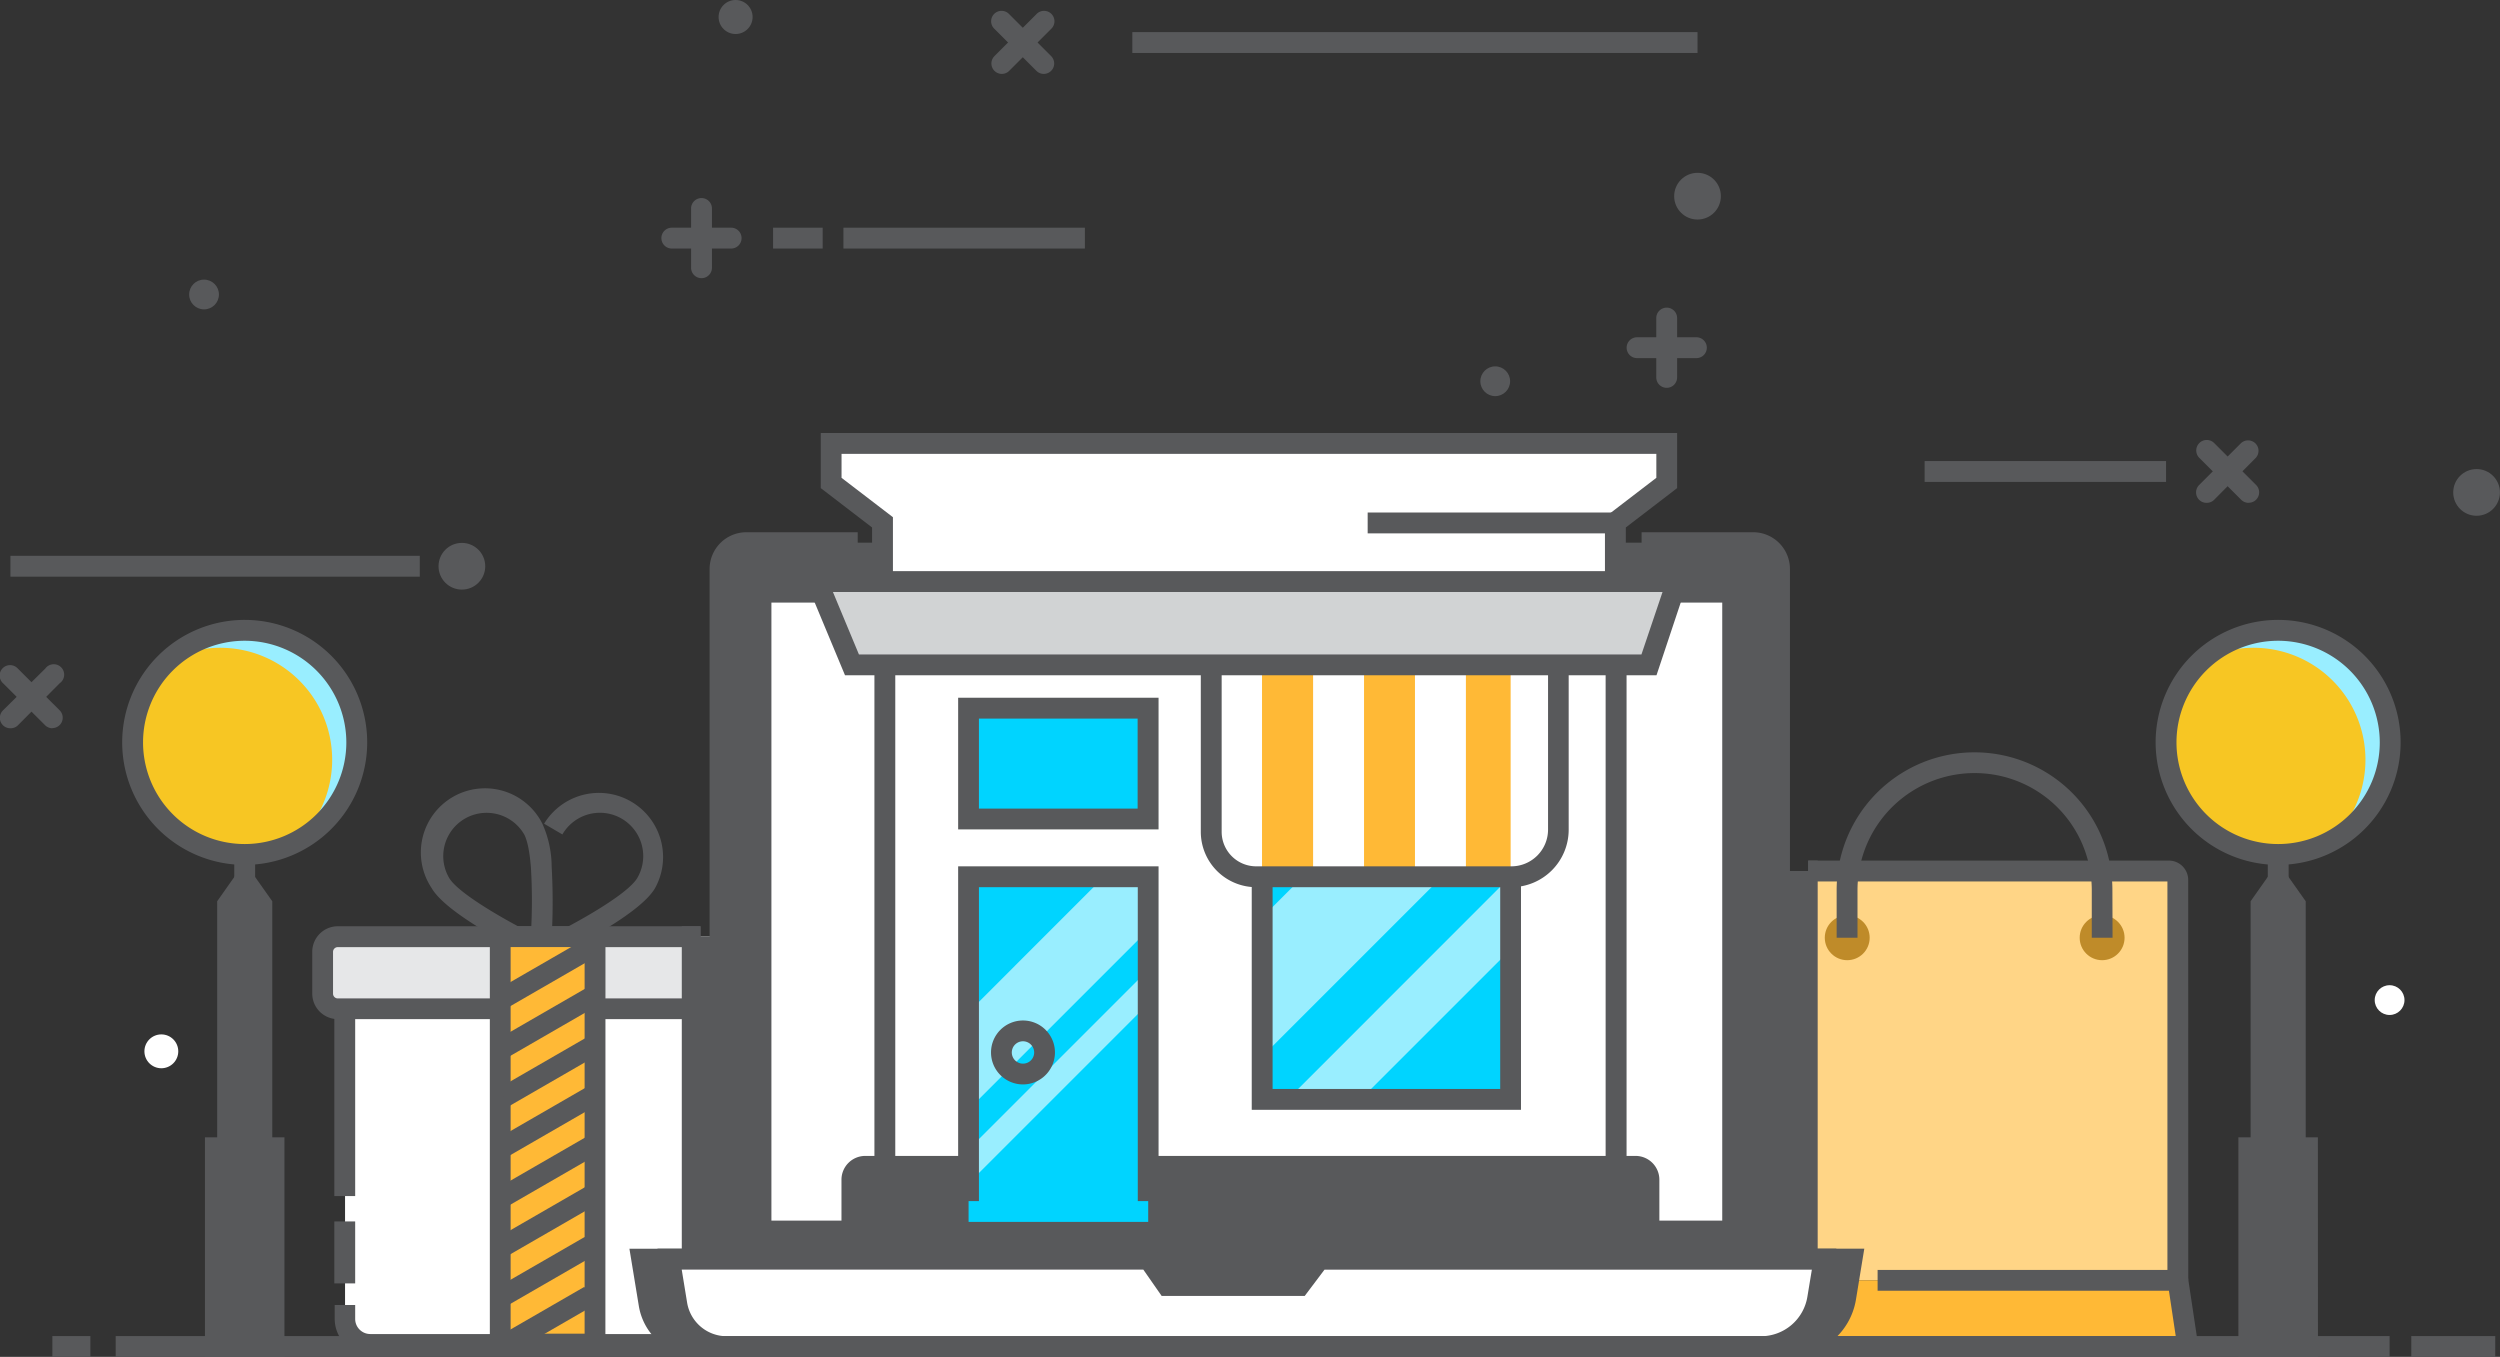 <svg xmlns="http://www.w3.org/2000/svg" viewBox="0 0 330.82 179.55"><rect x="0" y="0" width="330.82" height="179.55" fill="#333333" stroke="none"/><defs><style>.cls-1{fill:#ffd586;}.cls-2{fill:#ffb936;}.cls-3{fill:#58595b;}.cls-4{fill:#bf8b29;}.cls-5{fill:#fff;}.cls-6{fill:#e6e7e8;}.cls-7{fill:#00d4ff;}.cls-8{fill:#9ef;}.cls-9{fill:#d1d3d4;}.cls-10{fill:#f7c623;}</style></defs><title>Asset 5</title><g id="Layer_2" data-name="Layer 2"><g id="Layer_1-2" data-name="Layer 1"><g id="_Group_" data-name="&lt;Group&gt;"><g id="_Group_2" data-name="&lt;Group&gt;"><g id="_Group_3" data-name="&lt;Group&gt;"><path class="cls-1" d="M235.52,115.26h51.57a1.11,1.11,0,0,1,1.11,1.11v53.06a0,0,0,0,1,0,0H234.42a0,0,0,0,1,0,0V116.37A1.11,1.11,0,0,1,235.52,115.26Z"/></g><g id="_Group_4" data-name="&lt;Group&gt;"><polygon class="cls-2" points="288.2 169.42 234.41 169.42 233.1 178.18 289.51 178.18 288.2 169.42"/></g><g id="_Group_5" data-name="&lt;Group&gt;"><path id="_Path_" data-name="&lt;Path&gt;" class="cls-3" d="M289.57,169.42h-2.76V116.64H239.27v-2.76H287a2.56,2.56,0,0,1,2.56,2.56Z"/></g><g id="_Group_6" data-name="&lt;Group&gt;"><polygon id="_Path_2" data-name="&lt;Path&gt;" class="cls-3" points="291.11 179.55 231.59 179.55 232.23 172.5 234.98 172.75 234.61 176.8 287.91 176.8 287.01 170.8 248.46 170.8 248.46 168.05 289.38 168.05 291.11 179.55"/></g><g id="_Group_7" data-name="&lt;Group&gt;"><circle class="cls-4" cx="244.44" cy="124.09" r="2.97"/></g><g id="_Group_8" data-name="&lt;Group&gt;"><circle class="cls-4" cx="278.17" cy="124.09" r="2.97"/></g><g id="_Group_9" data-name="&lt;Group&gt;"><path id="_Path_3" data-name="&lt;Path&gt;" class="cls-3" d="M279.55,124.09H276.8v-6.29a15.49,15.49,0,0,0-31,0v6.29h-2.76v-6.29a18.24,18.24,0,0,1,36.49,0Z"/></g></g><g id="_Group_10" data-name="&lt;Group&gt;"><g id="_Group_11" data-name="&lt;Group&gt;"><path id="_Compound_Path_" data-name="&lt;Compound Path&gt;" class="cls-3" d="M72.77,127.74,71,126.87c-1.2-.57-11.77-5.68-13.88-9.35A8.49,8.49,0,1,1,71.77,109h0A14,14,0,0,1,73,114.66a84.44,84.44,0,0,1-.11,11.08Zm-8.35-20.18a5.73,5.73,0,0,0-5,8.59c1.1,1.91,6.63,5.17,10.84,7.32a73.94,73.94,0,0,0,0-8.61c-.22-2.89-.66-4-.9-4.45h0A5.74,5.74,0,0,0,64.41,107.56Z"/></g><g id="_Group_12" data-name="&lt;Group&gt;"><path id="_Path_4" data-name="&lt;Path&gt;" class="cls-3" d="M72.85,126.87l-1.18-2.49c4.23-2,11.41-6,12.68-8.23a5.73,5.73,0,1,0-9.93-5.73L72,109a8.49,8.49,0,0,1,14.7,8.49C84.62,121.19,74,126.3,72.85,126.87Z"/></g><g id="_Group_13" data-name="&lt;Group&gt;"><path class="cls-5" d="M45.62,129.16H98.25a0,0,0,0,1,0,0v45.36a3.34,3.34,0,0,1-3.34,3.34H49a3.34,3.34,0,0,1-3.34-3.34V129.16a0,0,0,0,1,0,0Z"/></g><g id="_Group_14" data-name="&lt;Group&gt;"><path id="_Path_5" data-name="&lt;Path&gt;" class="cls-3" d="M94.92,179.24H49a4.72,4.72,0,0,1-4.71-4.71v-1.84H47v1.84a2,2,0,0,0,2,2h46a2,2,0,0,0,2-2v-44H47v27.74H44.24V127.78H99.63v46.74A4.72,4.72,0,0,1,94.92,179.24Z"/></g><g id="_Group_15" data-name="&lt;Group&gt;"><rect id="_Path_6" data-name="&lt;Path&gt;" class="cls-3" x="44.24" y="161.63" width="2.76" height="8.2"/></g><g id="_Group_16" data-name="&lt;Group&gt;"><rect class="cls-6" x="42.68" y="123.94" width="58.46" height="9.54" rx="2" ry="2"/></g><g id="_Group_17" data-name="&lt;Group&gt;"><path id="_Path_7" data-name="&lt;Path&gt;" class="cls-3" d="M92.7,134.86h-48a3.38,3.38,0,0,1-3.38-3.38v-5.53a3.38,3.38,0,0,1,3.38-3.38h48v2.76h-48a.63.63,0,0,0-.63.63v5.53a.63.63,0,0,0,.63.63h48Z"/></g><g id="_Group_18" data-name="&lt;Group&gt;"><rect class="cls-2" x="66.19" y="123.94" width="12.54" height="53.92"/></g><g id="_Group_19" data-name="&lt;Group&gt;"><path id="_Compound_Path_2" data-name="&lt;Compound Path&gt;" class="cls-3" d="M80.11,179.24H64.82V122.56h15.3Zm-12.54-2.76h9.79V125.32H67.57Z"/></g><g id="_Group_20" data-name="&lt;Group&gt;"><rect id="_Path_8" data-name="&lt;Path&gt;" class="cls-3" x="65.52" y="127.54" width="13.16" height="2.75" transform="translate(-54.81 53.33) rotate(-30)"/></g><g id="_Group_21" data-name="&lt;Group&gt;"><rect id="_Path_9" data-name="&lt;Path&gt;" class="cls-3" x="65.82" y="133.87" width="13.41" height="2.75" transform="translate(-57.91 54.39) rotate(-30)"/></g><g id="_Group_22" data-name="&lt;Group&gt;"><rect id="_Path_10" data-name="&lt;Path&gt;" class="cls-3" x="65.76" y="140.46" width="13.41" height="2.75" transform="translate(-61.22 55.25) rotate(-30)"/></g><g id="_Group_23" data-name="&lt;Group&gt;"><rect id="_Path_11" data-name="&lt;Path&gt;" class="cls-3" x="65.71" y="147.06" width="13.41" height="2.75" transform="translate(-64.52 56.11) rotate(-30)"/></g><g id="_Group_24" data-name="&lt;Group&gt;"><rect id="_Path_12" data-name="&lt;Path&gt;" class="cls-3" x="65.66" y="153.66" width="13.41" height="2.75" transform="translate(-67.83 56.96) rotate(-30)"/></g><g id="_Group_25" data-name="&lt;Group&gt;"><rect id="_Path_13" data-name="&lt;Path&gt;" class="cls-3" x="65.61" y="160.25" width="13.41" height="2.75" transform="translate(-71.14 57.82) rotate(-30)"/></g><g id="_Group_26" data-name="&lt;Group&gt;"><rect id="_Path_14" data-name="&lt;Path&gt;" class="cls-3" x="65.55" y="166.85" width="13.41" height="2.75" transform="translate(-74.44 58.67) rotate(-30)"/></g><g id="_Group_27" data-name="&lt;Group&gt;"><rect id="_Path_15" data-name="&lt;Path&gt;" class="cls-3" x="65.5" y="173.45" width="13.41" height="2.75" transform="translate(-77.74 59.53) rotate(-30)"/></g></g><g id="_Group_28" data-name="&lt;Group&gt;"><g id="_Group_29" data-name="&lt;Group&gt;"><path id="_Path_16" data-name="&lt;Path&gt;" class="cls-3" d="M96.75,32.89H88.9a1.38,1.38,0,1,1,0-2.76h7.85a1.38,1.38,0,0,1,0,2.76Z"/></g><g id="_Group_30" data-name="&lt;Group&gt;"><path id="_Path_17" data-name="&lt;Path&gt;" class="cls-3" d="M92.83,36.81a1.38,1.38,0,0,1-1.38-1.38V27.59a1.38,1.38,0,1,1,2.76,0v7.85A1.38,1.38,0,0,1,92.83,36.81Z"/></g></g><g id="_Group_31" data-name="&lt;Group&gt;"><g id="_Group_32" data-name="&lt;Group&gt;"><path id="_Path_18" data-name="&lt;Path&gt;" class="cls-3" d="M224.48,47.39h-7.85a1.38,1.38,0,0,1,0-2.76h7.85a1.38,1.38,0,0,1,0,2.76Z"/></g><g id="_Group_33" data-name="&lt;Group&gt;"><path id="_Path_19" data-name="&lt;Path&gt;" class="cls-3" d="M220.55,51.32a1.38,1.38,0,0,1-1.38-1.38V42.09a1.38,1.38,0,1,1,2.76,0v7.85A1.38,1.38,0,0,1,220.55,51.32Z"/></g></g><g id="_Group_34" data-name="&lt;Group&gt;"><g id="_Group_35" data-name="&lt;Group&gt;"><path id="_Path_20" data-name="&lt;Path&gt;" class="cls-3" d="M292,66.54a1.38,1.38,0,0,1-1-2.35l5.55-5.55a1.38,1.38,0,0,1,1.95,1.95L293,66.13A1.37,1.37,0,0,1,292,66.54Z"/></g><g id="_Group_36" data-name="&lt;Group&gt;"><path id="_Path_21" data-name="&lt;Path&gt;" class="cls-3" d="M297.58,66.54a1.37,1.37,0,0,1-1-.4l-5.55-5.55A1.38,1.38,0,1,1,293,58.63l5.55,5.55a1.38,1.38,0,0,1-1,2.35Z"/></g></g><g id="_Group_37" data-name="&lt;Group&gt;"><g id="_Group_38" data-name="&lt;Group&gt;"><path id="_Path_22" data-name="&lt;Path&gt;" class="cls-3" d="M132.59,9.78a1.38,1.38,0,0,1-1-2.35l5.55-5.55a1.38,1.38,0,1,1,1.95,1.95l-5.55,5.55A1.37,1.37,0,0,1,132.59,9.78Z"/></g><g id="_Group_39" data-name="&lt;Group&gt;"><path id="_Path_23" data-name="&lt;Path&gt;" class="cls-3" d="M138.15,9.78a1.37,1.37,0,0,1-1-.4l-5.55-5.55a1.38,1.38,0,1,1,1.95-1.95l5.55,5.55a1.38,1.38,0,0,1-1,2.35Z"/></g></g><g id="_Group_40" data-name="&lt;Group&gt;"><g id="_Group_41" data-name="&lt;Group&gt;"><path id="_Path_24" data-name="&lt;Path&gt;" class="cls-3" d="M1.38,96.37A1.38,1.38,0,0,1,.4,94L6,88.46A1.38,1.38,0,1,1,7.9,90.41L2.35,96A1.37,1.37,0,0,1,1.38,96.37Z"/></g><g id="_Group_42" data-name="&lt;Group&gt;"><path id="_Path_25" data-name="&lt;Path&gt;" class="cls-3" d="M6.93,96.37A1.37,1.37,0,0,1,6,96L.4,90.41a1.38,1.38,0,1,1,1.95-1.95L7.9,94a1.38,1.38,0,0,1-1,2.35Z"/></g></g><g id="_Group_43" data-name="&lt;Group&gt;"><rect id="_Path_26" data-name="&lt;Path&gt;" class="cls-3" x="149.84" y="4.25" width="74.79" height="2.76"/></g><g id="_Group_44" data-name="&lt;Group&gt;"><rect id="_Path_27" data-name="&lt;Path&gt;" class="cls-3" x="111.61" y="30.13" width="31.95" height="2.76"/></g><g id="_Group_45" data-name="&lt;Group&gt;"><rect id="_Path_28" data-name="&lt;Path&gt;" class="cls-3" x="1.38" y="73.55" width="54.17" height="2.76"/></g><g id="_Group_46" data-name="&lt;Group&gt;"><rect id="_Path_29" data-name="&lt;Path&gt;" class="cls-3" x="254.68" y="61.01" width="31.95" height="2.76"/></g><g id="_Group_47" data-name="&lt;Group&gt;"><rect id="_Path_30" data-name="&lt;Path&gt;" class="cls-3" x="102.3" y="30.13" width="6.56" height="2.76"/></g><g id="_Group_48" data-name="&lt;Group&gt;"><circle class="cls-5" cx="21.35" cy="139.12" r="2.24"/></g><g id="_Group_49" data-name="&lt;Group&gt;"><circle class="cls-3" cx="61.12" cy="74.93" r="3.09"/></g><g id="_Group_50" data-name="&lt;Group&gt;"><circle class="cls-3" cx="224.63" cy="25.96" r="3.09"/></g><g id="_Group_51" data-name="&lt;Group&gt;"><circle class="cls-3" cx="327.72" cy="65.16" r="3.09"/></g><g id="_Group_52" data-name="&lt;Group&gt;"><circle class="cls-3" cx="27" cy="38.97" r="1.97"/></g><g id="_Group_53" data-name="&lt;Group&gt;"><circle class="cls-3" cx="197.86" cy="50.45" r="1.97"/></g><g id="_Group_54" data-name="&lt;Group&gt;"><circle class="cls-5" cx="316.21" cy="132.34" r="1.97"/></g><g id="_Group_55" data-name="&lt;Group&gt;"><circle class="cls-3" cx="97.34" cy="2.25" r="2.25"/></g><g id="_Group_56" data-name="&lt;Group&gt;"><path id="_Path_31" data-name="&lt;Path&gt;" class="cls-3" d="M245.59,172l1.11-6.77h-6.17V113.88h-1.25v1.38h-3.75a1.11,1.11,0,0,0-1.11,1.11v53.06l-.49,3.23-1.7-.15-.64,7h5.1A9,9,0,0,0,245.59,172Z"/></g><g id="_Group_57" data-name="&lt;Group&gt;"><path id="_Path_32" data-name="&lt;Path&gt;" class="cls-3" d="M99.63,174.53V133.38a2,2,0,0,0,1.5-1.9v-5.53a2,2,0,0,0-2-2H92.7v-1.38H90.22v42.67H83.29l1.24,7.55a8,8,0,0,0,5.84,6.46h4.55A4.72,4.72,0,0,0,99.63,174.53Z"/></g><g id="_Group_58" data-name="&lt;Group&gt;"><g id="_Group_59" data-name="&lt;Group&gt;"><rect class="cls-3" x="95.27" y="71.81" width="140.2" height="100.77" rx="1.84" ry="1.84"/></g><g id="_Group_60" data-name="&lt;Group&gt;"><path id="_Path_33" data-name="&lt;Path&gt;" class="cls-3" d="M232,174H98.76a4.87,4.87,0,0,1-4.86-4.86V75.29a4.87,4.87,0,0,1,4.86-4.86H113.5v2.76H98.76a2.11,2.11,0,0,0-2.11,2.11V169.1a2.11,2.11,0,0,0,2.11,2.11H232a2.11,2.11,0,0,0,2.11-2.11V75.29A2.11,2.11,0,0,0,232,73.19H217.23V70.43H232a4.87,4.87,0,0,1,4.86,4.86V169.1A4.87,4.87,0,0,1,232,174Z"/></g><g id="_Group_61" data-name="&lt;Group&gt;"><rect class="cls-5" x="102.08" y="79.74" width="125.82" height="81.78"/></g><g id="_Group_62" data-name="&lt;Group&gt;"><path class="cls-5" d="M233,178.18H96.18a6.71,6.71,0,0,1-6.62-5.62l-1-5.95H152l2.43,3.48H172l2.62-3.48H241.4l-.85,5.17A7.63,7.63,0,0,1,233,178.18Z"/></g><g id="_Group_63" data-name="&lt;Group&gt;"><path id="_Compound_Path_3" data-name="&lt;Compound Path&gt;" class="cls-3" d="M233,179.55H96.18a8.06,8.06,0,0,1-8-6.78L87,165.23h65.77l2.43,3.48h16.12l2.62-3.48H243L241.91,172A9,9,0,0,1,233,179.55ZM90.21,168l.71,4.35a5.31,5.31,0,0,0,5.26,4.47H233a6.23,6.23,0,0,0,6.17-5.24l.59-3.57H175.27l-2.62,3.48H153.72L151.29,168Z"/></g><g id="_Group_64" data-name="&lt;Group&gt;"><g id="_Group_65" data-name="&lt;Group&gt;"><polygon class="cls-5" points="109.99 58.68 109.99 63.91 116.78 69.12 116.78 79.71 213.76 79.71 213.76 69.12 220.55 63.91 220.55 58.68 109.99 58.68"/></g><g id="_Group_66" data-name="&lt;Group&gt;"><polygon id="_Path_34" data-name="&lt;Path&gt;" class="cls-3" points="215.14 79.71 212.38 79.71 212.38 68.44 219.18 63.23 219.18 60.06 111.36 60.06 111.36 63.23 118.16 68.44 118.16 79.71 115.4 79.71 115.4 69.8 108.61 64.59 108.61 57.3 221.93 57.3 221.93 64.59 215.14 69.8 215.14 79.71"/></g><g id="_Group_67" data-name="&lt;Group&gt;"><rect id="_Path_35" data-name="&lt;Path&gt;" class="cls-3" x="180.98" y="67.82" width="33.75" height="2.76"/></g><g id="_Group_68" data-name="&lt;Group&gt;"><path class="cls-5" d="M119.56,82.47h91.84a2.47,2.47,0,0,1,2.47,2.47v74.21a0,0,0,0,1,0,0H117.08a0,0,0,0,1,0,0V84.94A2.47,2.47,0,0,1,119.56,82.47Z"/></g><g id="_Group_69" data-name="&lt;Group&gt;"><path id="_Path_36" data-name="&lt;Path&gt;" class="cls-3" d="M215.24,160.53H115.71V85.35a4.56,4.56,0,0,1,4.81-4.26h7.65v2.76h-7.65c-1.11,0-2.05.69-2.05,1.51v72.42h94V85.35c0-.82-.94-1.51-2.05-1.51H155.3V81.09h55.13a4.57,4.57,0,0,1,4.81,4.26Z"/></g><g id="_Group_70" data-name="&lt;Group&gt;"><rect class="cls-3" x="112.74" y="154.34" width="105.47" height="7.36" rx="1.77" ry="1.77"/></g><g id="_Group_71" data-name="&lt;Group&gt;"><path id="_Path_37" data-name="&lt;Path&gt;" class="cls-3" d="M219.58,161.76h-2.76v-5.65a.4.4,0,0,0-.39-.4H114.51a.4.4,0,0,0-.4.4v5.65h-2.76v-5.65a3.15,3.15,0,0,1,3.15-3.15H216.43a3.15,3.15,0,0,1,3.15,3.15Z"/></g><g id="_Group_72" data-name="&lt;Group&gt;"><rect class="cls-7" x="128.17" y="116.02" width="23.77" height="45.67"/></g><g id="_Group_73" data-name="&lt;Group&gt;"><polygon class="cls-8" points="128.17 146.82 151.94 123.05 151.94 116.02 146.08 116.02 128.17 133.94 128.17 146.82"/></g><g id="_Group_74" data-name="&lt;Group&gt;"><polygon class="cls-8" points="128.17 156.59 151.94 132.82 151.94 128.33 128.17 152.1 128.17 156.59"/></g><g id="_Group_75" data-name="&lt;Group&gt;"><polygon id="_Path_38" data-name="&lt;Path&gt;" class="cls-3" points="153.31 158.94 150.56 158.94 150.56 117.4 129.54 117.4 129.54 158.94 126.79 158.94 126.79 114.64 153.31 114.64 153.31 158.94"/></g><g id="_Group_76" data-name="&lt;Group&gt;"><rect class="cls-7" x="128.17" y="93.71" width="23.77" height="14.66"/></g><g id="_Group_77" data-name="&lt;Group&gt;"><path id="_Compound_Path_4" data-name="&lt;Compound Path&gt;" class="cls-3" d="M153.31,109.75H126.79V92.33h26.52ZM129.54,107h21V95.09h-21Z"/></g><g id="_Group_78" data-name="&lt;Group&gt;"><path id="_Compound_Path_5" data-name="&lt;Compound Path&gt;" class="cls-3" d="M135.37,143.5a4.23,4.23,0,1,1,4.23-4.23A4.24,4.24,0,0,1,135.37,143.5Zm0-5.71a1.48,1.48,0,1,0,1.48,1.48A1.48,1.48,0,0,0,135.37,137.79Z"/></g><g id="_Group_79" data-name="&lt;Group&gt;"><rect class="cls-7" x="167.02" y="107.77" width="32.87" height="37.71"/></g><g id="_Group_80" data-name="&lt;Group&gt;"><polygon class="cls-8" points="167.02 121.4 167.02 139.81 199.05 107.78 180.64 107.78 167.02 121.4"/></g><g id="_Group_81" data-name="&lt;Group&gt;"><polygon class="cls-8" points="180.04 145.49 199.89 125.64 199.89 115.98 170.39 145.49 180.04 145.49"/></g><g id="_Group_82" data-name="&lt;Group&gt;"><path id="_Compound_Path_6" data-name="&lt;Compound Path&gt;" class="cls-3" d="M201.27,146.86H165.64V106.4h35.63Zm-32.87-2.76h30.12v-35H168.4Z"/></g><g id="_Group_83" data-name="&lt;Group&gt;"><path class="cls-2" d="M160.28,85.23h45.93a0,0,0,0,1,0,0v27.37a3.43,3.43,0,0,1-3.43,3.43H163.71a3.43,3.43,0,0,1-3.43-3.43V85.23A0,0,0,0,1,160.28,85.23Z"/></g><g id="_Group_84" data-name="&lt;Group&gt;"><path class="cls-5" d="M167,116h0a6.74,6.74,0,0,1-6.74-6.74V85.23H167Z"/></g><g id="_Group_85" data-name="&lt;Group&gt;"><rect class="cls-5" x="173.76" y="85.23" width="6.74" height="30.8"/></g><g id="_Group_86" data-name="&lt;Group&gt;"><rect class="cls-5" x="187.24" y="85.23" width="6.74" height="30.8"/></g><g id="_Group_87" data-name="&lt;Group&gt;"><path class="cls-5" d="M206.21,111.27v-26h-6.31V116h1.56A4.76,4.76,0,0,0,206.21,111.27Z"/></g><g id="_Group_88" data-name="&lt;Group&gt;"><path id="_Compound_Path_7" data-name="&lt;Compound Path&gt;" class="cls-3" d="M200,117.4H166.22a7.33,7.33,0,0,1-7.32-7.32V83.85h48.68v25.94A7.61,7.61,0,0,1,200,117.4ZM161.66,86.6v23.47a4.57,4.57,0,0,0,4.57,4.57H200a4.86,4.86,0,0,0,4.85-4.85V86.6Z"/></g><g id="_Group_89" data-name="&lt;Group&gt;"><polygon class="cls-9" points="218.21 87.98 112.74 87.98 112.74 87.98 108.15 76.96 221.88 76.96 218.21 87.98"/></g><g id="_Group_90" data-name="&lt;Group&gt;"><path id="_Compound_Path_8" data-name="&lt;Compound Path&gt;" class="cls-3" d="M219.2,89.36H111.82l-5.74-13.78H223.79ZM113.66,86.6H217.21L220,78.34H110.22Z"/></g></g></g><g id="_Group_91" data-name="&lt;Group&gt;"><g id="_Group_92" data-name="&lt;Group&gt;"><rect id="_Path_39" data-name="&lt;Path&gt;" class="cls-3" x="31" y="98.25" width="2.76" height="18.7"/></g><g id="_Group_93" data-name="&lt;Group&gt;"><polygon class="cls-3" points="32.95 117.29 31.81 117.29 30.11 119.69 30.11 152.09 34.65 152.09 34.65 119.69 32.95 117.29"/></g><g id="_Group_94" data-name="&lt;Group&gt;"><polygon id="_Path_40" data-name="&lt;Path&gt;" class="cls-3" points="36.03 152.09 33.27 152.09 33.27 120.13 32.38 118.87 31.49 120.13 31.49 152.09 28.74 152.09 28.74 119.26 31.1 115.91 33.66 115.91 36.03 119.26 36.03 152.09"/></g><g id="_Group_95" data-name="&lt;Group&gt;"><circle class="cls-10" cx="32.38" cy="98.25" r="14.83"/></g><g id="_Group_96" data-name="&lt;Group&gt;"><path class="cls-8" d="M32,83.42a14.78,14.78,0,0,0-10.62,4.49,14.82,14.82,0,0,1,18.41,22.93A14.82,14.82,0,0,0,32,83.42Z"/></g><g id="_Group_97" data-name="&lt;Group&gt;"><path id="_Compound_Path_9" data-name="&lt;Compound Path&gt;" class="cls-3" d="M32.38,114.45A16.21,16.21,0,1,1,48.59,98.25,16.22,16.22,0,0,1,32.38,114.45Zm0-29.66A13.45,13.45,0,1,0,45.83,98.25,13.47,13.47,0,0,0,32.38,84.79Z"/></g><g id="_Group_98" data-name="&lt;Group&gt;"><rect class="cls-3" x="28.5" y="151.88" width="7.77" height="26.3"/></g><g id="_Group_99" data-name="&lt;Group&gt;"><rect class="cls-3" x="28.5" y="151.88" width="3" height="26.3"/></g><g id="_Group_100" data-name="&lt;Group&gt;"><path id="_Compound_Path_10" data-name="&lt;Compound Path&gt;" class="cls-3" d="M37.64,179.55H27.12V150.5H37.64Zm-7.77-2.76h5V153.25h-5Z"/></g></g><g id="_Group_101" data-name="&lt;Group&gt;"><g id="_Group_102" data-name="&lt;Group&gt;"><rect id="_Path_41" data-name="&lt;Path&gt;" class="cls-3" x="300.09" y="98.25" width="2.76" height="18.7"/></g><g id="_Group_103" data-name="&lt;Group&gt;"><polygon class="cls-3" points="302.03 117.29 300.9 117.29 299.2 119.69 299.2 152.09 303.73 152.09 303.73 119.69 302.03 117.29"/></g><g id="_Group_104" data-name="&lt;Group&gt;"><polygon id="_Path_42" data-name="&lt;Path&gt;" class="cls-3" points="305.11 152.09 302.35 152.09 302.35 120.13 301.46 118.87 300.57 120.13 300.57 152.09 297.82 152.09 297.82 119.26 300.18 115.91 302.74 115.91 305.11 119.26 305.11 152.09"/></g><g id="_Group_105" data-name="&lt;Group&gt;"><circle class="cls-10" cx="301.46" cy="98.25" r="14.83"/></g><g id="_Group_106" data-name="&lt;Group&gt;"><path class="cls-8" d="M301.06,83.42a14.78,14.78,0,0,0-10.62,4.49,14.82,14.82,0,0,1,18.41,22.93,14.82,14.82,0,0,0-7.79-27.43Z"/></g><g id="_Group_107" data-name="&lt;Group&gt;"><path id="_Compound_Path_11" data-name="&lt;Compound Path&gt;" class="cls-3" d="M301.46,114.45a16.21,16.21,0,1,1,16.21-16.21A16.22,16.22,0,0,1,301.46,114.45Zm0-29.66a13.45,13.45,0,1,0,13.45,13.45A13.47,13.47,0,0,0,301.46,84.79Z"/></g><g id="_Group_108" data-name="&lt;Group&gt;"><rect class="cls-3" x="297.58" y="151.88" width="7.77" height="26.3"/></g><g id="_Group_109" data-name="&lt;Group&gt;"><rect class="cls-3" x="297.58" y="151.88" width="3" height="26.3"/></g><g id="_Group_110" data-name="&lt;Group&gt;"><path id="_Compound_Path_12" data-name="&lt;Compound Path&gt;" class="cls-3" d="M306.73,179.55H296.2V150.5h10.52ZM299,176.8h5V153.25h-5Z"/></g></g><g id="_Group_111" data-name="&lt;Group&gt;"><g id="_Group_112" data-name="&lt;Group&gt;"><rect id="_Path_43" data-name="&lt;Path&gt;" class="cls-3" x="6.93" y="176.8" width="5.03" height="2.76"/></g><g id="_Group_113" data-name="&lt;Group&gt;"><rect id="_Path_44" data-name="&lt;Path&gt;" class="cls-3" x="319.08" y="176.8" width="11.11" height="2.76"/></g><g id="_Group_114" data-name="&lt;Group&gt;"><rect id="_Path_45" data-name="&lt;Path&gt;" class="cls-3" x="15.31" y="176.8" width="300.9" height="2.76"/></g></g></g></g></g></svg>